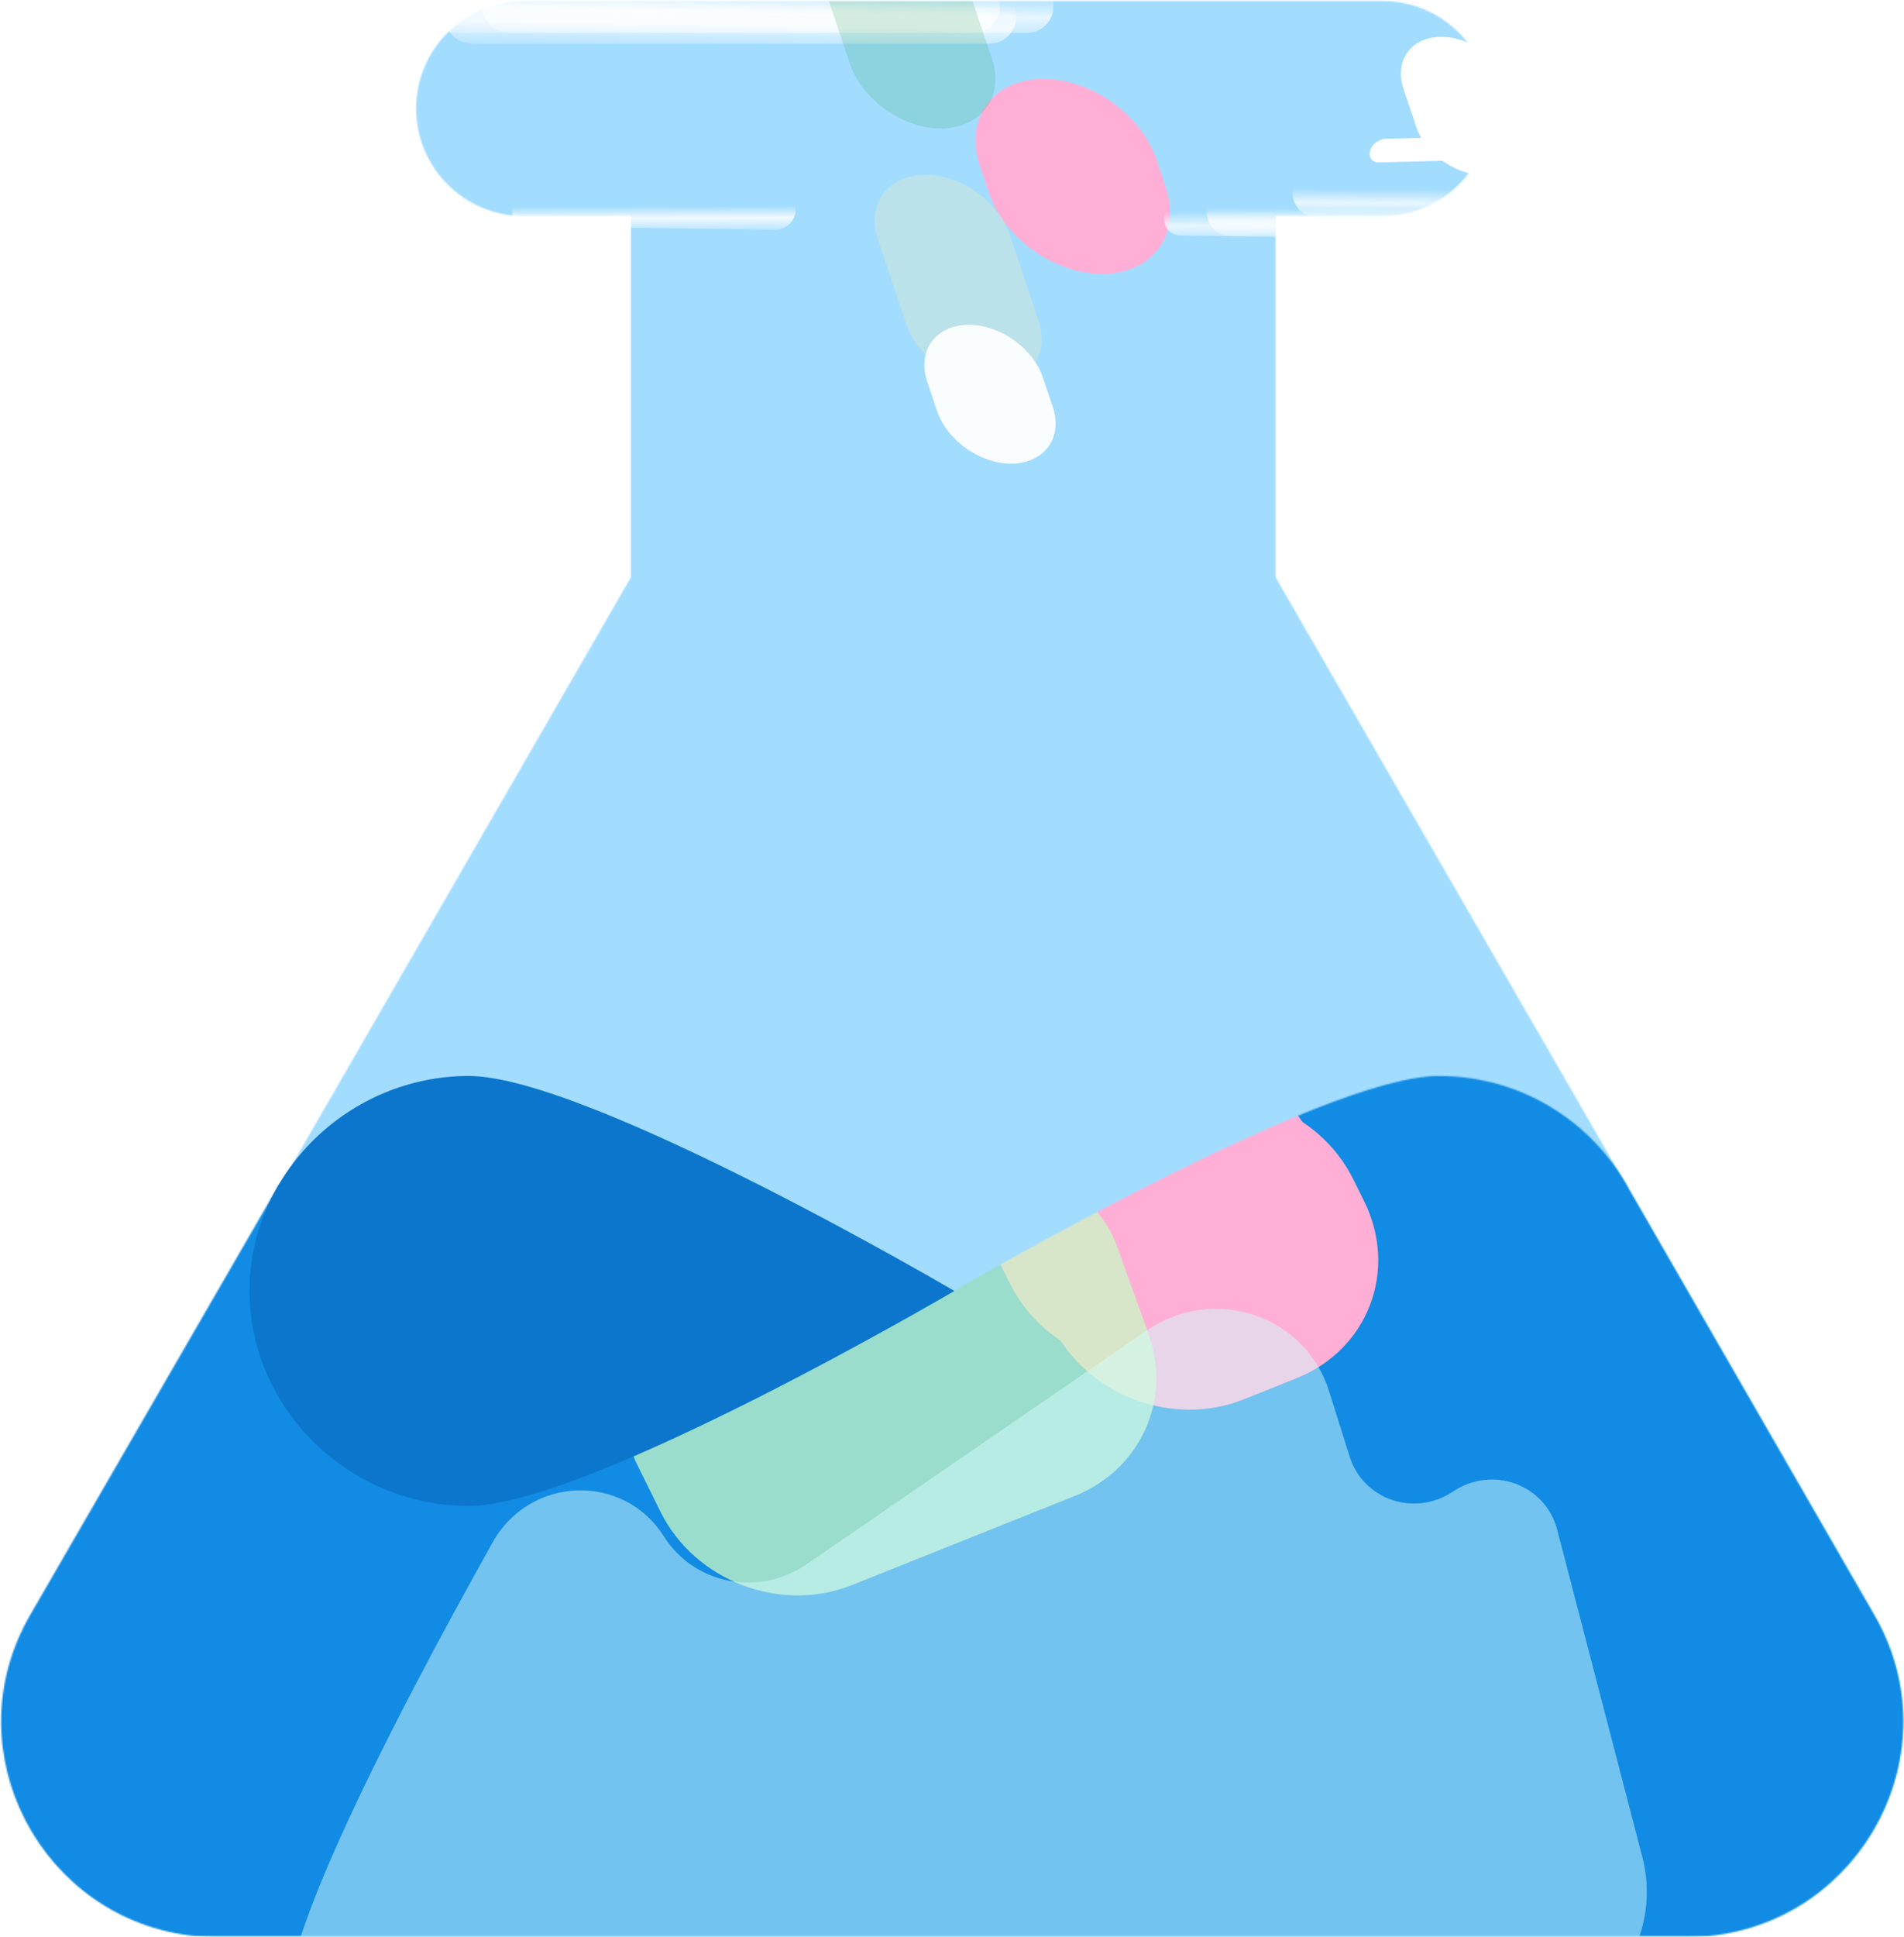 <svg width="1418" height="1442" viewBox="0 0 1418 1442" fill="none" xmlns="http://www.w3.org/2000/svg">
<mask id="mask0_452_119" style="mask-type:alpha" maskUnits="userSpaceOnUse" x="2" y="0" width="1416" height="1442">
<path d="M1395.64 1201.77L949.981 429.66V160.823H1029.99C1074 160.823 1110 124.817 1110 80.812C1110 36.806 1074 0.801 1029.99 0.801H949.981H469.914H389.903C345.898 0.801 309.892 36.806 309.892 80.812C309.892 124.817 345.898 160.823 389.903 160.823H469.914V429.66L24.252 1201.77C-37.357 1308.18 39.454 1441.8 162.672 1441.8H1257.22C1380.44 1441.8 1457.25 1308.18 1395.64 1201.77Z" fill="#A2DCFF"/>
</mask>
<g mask="url(#mask0_452_119)">
<path d="M1492 -31.451H-74.365V1470.99H1492V-31.451Z" fill="#A2DCFF"/>
<g filter="url(#filter0_f_452_119)">
<path d="M791.29 198.118C842.101 217.603 883.723 185.619 868.076 139.107L861.241 118.785C849.656 84.354 810.836 57.495 774.532 58.795C738.23 60.094 718.189 89.06 729.771 123.49L736.609 143.814C744.507 167.291 765.641 188.281 791.29 198.118Z" fill="#FFAFD6"/>
</g>
<g filter="url(#filter1_f_452_119)">
<path d="M351.368 32.466C339.588 32.466 330.369 22.324 331.489 10.599C332.468 0.344 341.088 -7.484 351.39 -7.473L737.043 -7.043C747.945 -7.032 756.775 1.81 756.775 12.712C756.775 23.623 747.931 32.466 737.02 32.466H351.368Z" fill="url(#paint0_linear_452_119)" fill-opacity="0.74"/>
</g>
<g filter="url(#filter2_f_452_119)">
<path d="M379.182 24.474C367.403 24.474 358.184 14.332 359.303 2.607C360.283 -7.648 368.902 -15.476 379.202 -15.465L764.857 -15.035C775.759 -15.024 784.589 -6.182 784.589 4.719C784.589 15.63 775.745 24.474 764.835 24.474H379.182Z" fill="url(#paint1_linear_452_119)" fill-opacity="0.74"/>
</g>
<g filter="url(#filter3_f_452_119)">
<path d="M339.225 24.474C327.446 24.474 318.227 14.332 319.346 2.607C320.325 -7.648 328.945 -15.476 339.248 -15.465L724.9 -15.035C735.802 -15.024 744.634 -6.182 744.634 4.719C744.634 15.63 735.788 24.474 724.877 24.474H339.225Z" fill="url(#paint2_linear_452_119)" fill-opacity="0.74"/>
</g>
<g filter="url(#filter4_f_452_119)">
<path d="M1084.36 125.557C1115.64 139.7 1143.13 120.61 1133.35 91.542L1123.86 63.342C1116.94 42.748 1093.72 26.685 1072 27.461C1050.29 28.239 1038.3 45.564 1045.23 66.158L1054.72 94.358C1059.1 107.388 1070.34 119.217 1084.36 125.557Z" fill="white"/>
</g>
<g filter="url(#filter5_f_452_119)">
<path d="M1110.9 118.094C1121.27 114.364 1122.32 100.905 1112.22 101.176L1031.78 103.338C1026.76 103.474 1021.63 107.518 1020.33 112.374C1019.03 117.228 1022.05 121.053 1027.07 120.919L1107.51 118.757C1108.62 118.727 1109.76 118.501 1110.9 118.094Z" fill="white"/>
</g>
<g filter="url(#filter6_f_452_119)">
<path d="M669.473 87.623C712.318 109.467 752.3 83.945 738.677 43.445L719.595 -13.276C710.274 -40.981 679.038 -62.593 649.825 -61.548C620.614 -60.503 604.487 -37.195 613.808 -9.488L632.889 47.231C638.419 63.668 652.087 78.758 669.473 87.623Z" fill="#34A554" fill-opacity="0.19"/>
</g>
<g filter="url(#filter7_f_452_119)">
<path d="M707.335 278.126C747.448 299.913 786.195 276.339 773.296 237.992L752.085 174.945C743.429 149.214 714.422 129.145 687.294 130.116C660.166 131.088 645.19 152.732 653.846 178.462L675.055 241.509C679.999 256.204 691.964 269.775 707.335 278.126Z" fill="#F5ECB7" fill-opacity="0.3"/>
</g>
<g filter="url(#filter8_f_452_119)">
<path d="M732.058 340.701C765.845 354.756 794.459 333.802 783.987 302.673L776.738 281.127C769.147 258.564 743.706 240.962 719.914 241.813C696.125 242.665 682.991 261.646 690.581 284.212L697.83 305.756C702.827 320.614 715.934 333.995 732.058 340.701Z" fill="white" fill-opacity="0.93"/>
</g>
<g filter="url(#filter9_f_452_119)">
<path d="M917.301 175.964C908.866 176.086 901.425 170.468 899.233 162.326C895.974 150.218 905.492 138.461 918.011 139.129L1098.3 148.73C1104.77 149.074 1109.86 154.366 1109.95 160.84C1110.05 167.636 1104.63 173.225 1097.83 173.325L917.301 175.964Z" fill="url(#paint3_linear_452_119)" fill-opacity="0.74"/>
</g>
<g filter="url(#filter10_f_452_119)">
<path d="M1045.98 177.718C1054.5 177.842 1061.99 172.1 1064.08 163.84C1067.13 151.793 1057.59 140.258 1045.19 140.975L878.46 150.631C872.005 151.004 866.934 156.299 866.839 162.765C866.74 169.575 872.182 175.178 878.992 175.278L1045.98 177.718Z" fill="url(#paint4_linear_452_119)" fill-opacity="0.74"/>
</g>
<g filter="url(#filter11_f_452_119)">
<path d="M981.267 161.714C972.835 161.836 965.393 156.22 963.199 148.076C959.942 135.968 969.458 124.211 981.979 124.879L1162.27 134.48C1168.73 134.824 1173.83 140.116 1173.92 146.59C1174.02 153.386 1168.59 158.975 1161.8 159.075L981.267 161.714Z" fill="url(#paint5_linear_452_119)" fill-opacity="0.74"/>
</g>
<g filter="url(#filter12_f_452_119)">
<path d="M577.056 171.092C583.788 171.189 589.793 166.885 591.862 160.48C595.139 150.331 587.302 140.022 576.647 140.463L391.048 148.162C385.688 148.384 381.436 152.753 381.357 158.118C381.275 163.703 385.735 168.297 391.32 168.378L577.056 171.092Z" fill="url(#paint6_linear_452_119)" fill-opacity="0.85"/>
</g>
</g>
<mask id="mask1_452_119" style="mask-type:alpha" maskUnits="userSpaceOnUse" x="0" y="800" width="1418" height="641">
<path d="M1395.64 1201.77L1214.02 886.523C1186.82 835.316 1133.21 800.912 1071.6 800.912C983.587 800.912 713.949 959.333 709.95 960.934H709.149L208.279 880.923L22.653 1201.77C-36.554 1303.38 31.456 1429.8 145.071 1441H1272.43C1386.84 1429.8 1454.85 1303.38 1395.64 1201.77Z" fill="#168EE4"/>
</mask>
<g mask="url(#mask1_452_119)">
<path d="M1420.08 759.73H-26.412V1486.97H1420.08V759.73Z" fill="#118BE3"/>
<g filter="url(#filter13_f_452_119)">
<path d="M865.264 823.27L825.952 838.988C772.676 860.291 750.131 919.242 775.596 970.659L783.732 987.085C809.198 1038.5 873.031 1062.91 926.308 1041.61L965.619 1025.89C1018.9 1004.59 1041.44 945.639 1015.98 894.222L1007.84 877.796C982.374 826.379 918.54 801.967 865.264 823.27Z" fill="#FFAFD6"/>
</g>
<g filter="url(#filter14_f_452_119)">
<path d="M833.603 791.473L794.292 807.192C741.016 828.494 718.47 887.445 743.936 938.862L752.072 955.288C777.538 1006.71 841.371 1031.12 894.648 1009.81L933.959 994.096C987.236 972.793 1009.78 913.842 984.315 862.425L976.18 846C950.714 794.582 886.88 770.17 833.603 791.473Z" fill="#FFAFD6"/>
</g>
<g filter="url(#filter15_f_452_119)">
<path d="M474.95 1091.08C445.655 1031.92 480.197 965.216 546.217 953.447L623.532 939.666C645.93 935.674 665.205 923.275 677.035 905.251C714.533 848.113 808.203 861.944 832.033 928.138L855.275 992.703C873.008 1041.95 849.359 1093.96 800.314 1113.57L634.499 1179.87C581.222 1201.17 517.388 1176.76 491.922 1125.34L474.95 1091.08Z" fill="#C9F8C4" fill-opacity="0.75"/>
</g>
<g filter="url(#filter16_f_452_119)">
<path d="M1159.72 1138.67C1150.94 1104.95 1111.47 1090.5 1082.09 1110.24C1053.6 1129.39 1015.3 1116.44 1005.16 1084.25L989.861 1035.64C971.925 978.673 903.892 956.087 853.832 990.484L600.829 1164.32C565.188 1188.81 516.991 1179.41 494.382 1143.57C464.481 1096.18 394.743 1098.29 366.846 1148.14C293.084 1279.96 184.586 1487.4 222.211 1504.25C228.198 1506.92 235.447 1504.98 242.061 1505.04L1119.12 1514.14C1188.44 1514.86 1240.45 1448.77 1223.08 1382.06L1159.72 1138.67Z" fill="#D5FCFD" fill-opacity="0.5"/>
</g>
</g>
<path d="M710.762 960.934C710.762 960.934 437.924 800.912 349.112 800.912C260.298 800.912 185.883 872.921 185.883 960.934C185.883 1048.95 260.298 1120.96 349.112 1120.96C437.924 1120.96 710.762 960.934 710.762 960.934Z" fill="#0B76CB"/>
<defs>
<filter id="filter0_f_452_119" x="595.755" y="-71.983" width="406.395" height="406.646" filterUnits="userSpaceOnUse" color-interpolation-filters="sRGB">
<feFlood flood-opacity="0" result="BackgroundImageFix"/>
<feBlend mode="normal" in="SourceGraphic" in2="BackgroundImageFix" result="shape"/>
<feGaussianBlur stdDeviation="65.367" result="effect1_foregroundBlur_452_119"/>
</filter>
<filter id="filter1_f_452_119" x="292.53" y="-46.339" width="503.112" height="117.673" filterUnits="userSpaceOnUse" color-interpolation-filters="sRGB">
<feFlood flood-opacity="0" result="BackgroundImageFix"/>
<feBlend mode="normal" in="SourceGraphic" in2="BackgroundImageFix" result="shape"/>
<feGaussianBlur stdDeviation="19.433" result="effect1_foregroundBlur_452_119"/>
</filter>
<filter id="filter2_f_452_119" x="320.344" y="-54.331" width="503.112" height="117.673" filterUnits="userSpaceOnUse" color-interpolation-filters="sRGB">
<feFlood flood-opacity="0" result="BackgroundImageFix"/>
<feBlend mode="normal" in="SourceGraphic" in2="BackgroundImageFix" result="shape"/>
<feGaussianBlur stdDeviation="19.433" result="effect1_foregroundBlur_452_119"/>
</filter>
<filter id="filter3_f_452_119" x="280.387" y="-54.331" width="503.114" height="117.673" filterUnits="userSpaceOnUse" color-interpolation-filters="sRGB">
<feFlood flood-opacity="0" result="BackgroundImageFix"/>
<feBlend mode="normal" in="SourceGraphic" in2="BackgroundImageFix" result="shape"/>
<feGaussianBlur stdDeviation="19.433" result="effect1_foregroundBlur_452_119"/>
</filter>
<filter id="filter4_f_452_119" x="976.134" y="-39.7" width="226.359" height="237.157" filterUnits="userSpaceOnUse" color-interpolation-filters="sRGB">
<feFlood flood-opacity="0" result="BackgroundImageFix"/>
<feBlend mode="normal" in="SourceGraphic" in2="BackgroundImageFix" result="shape"/>
<feGaussianBlur stdDeviation="33.567" result="effect1_foregroundBlur_452_119"/>
</filter>
<filter id="filter5_f_452_119" x="959.965" y="41.105" width="219.364" height="139.883" filterUnits="userSpaceOnUse" color-interpolation-filters="sRGB">
<feFlood flood-opacity="0" result="BackgroundImageFix"/>
<feBlend mode="normal" in="SourceGraphic" in2="BackgroundImageFix" result="shape"/>
<feGaussianBlur stdDeviation="30.033" result="effect1_foregroundBlur_452_119"/>
</filter>
<filter id="filter6_f_452_119" x="544.033" y="-128.717" width="264.489" height="291.482" filterUnits="userSpaceOnUse" color-interpolation-filters="sRGB">
<feFlood flood-opacity="0" result="BackgroundImageFix"/>
<feBlend mode="normal" in="SourceGraphic" in2="BackgroundImageFix" result="shape"/>
<feGaussianBlur stdDeviation="33.567" result="effect1_foregroundBlur_452_119"/>
</filter>
<filter id="filter7_f_452_119" x="584.259" y="62.949" width="258.695" height="290.644" filterUnits="userSpaceOnUse" color-interpolation-filters="sRGB">
<feFlood flood-opacity="0" result="BackgroundImageFix"/>
<feBlend mode="normal" in="SourceGraphic" in2="BackgroundImageFix" result="shape"/>
<feGaussianBlur stdDeviation="33.567" result="effect1_foregroundBlur_452_119"/>
</filter>
<filter id="filter8_f_452_119" x="607.163" y="160.517" width="260.283" height="265.908" filterUnits="userSpaceOnUse" color-interpolation-filters="sRGB">
<feFlood flood-opacity="0" result="BackgroundImageFix"/>
<feBlend mode="normal" in="SourceGraphic" in2="BackgroundImageFix" result="shape"/>
<feGaussianBlur stdDeviation="40.633" result="effect1_foregroundBlur_452_119"/>
</filter>
<filter id="filter9_f_452_119" x="873.854" y="114.368" width="260.834" height="86.332" filterUnits="userSpaceOnUse" color-interpolation-filters="sRGB">
<feFlood flood-opacity="0" result="BackgroundImageFix"/>
<feBlend mode="normal" in="SourceGraphic" in2="BackgroundImageFix" result="shape"/>
<feGaussianBlur stdDeviation="12.367" result="effect1_foregroundBlur_452_119"/>
</filter>
<filter id="filter10_f_452_119" x="838.571" y="112.677" width="254.348" height="93.311" filterUnits="userSpaceOnUse" color-interpolation-filters="sRGB">
<feFlood flood-opacity="0" result="BackgroundImageFix"/>
<feBlend mode="normal" in="SourceGraphic" in2="BackgroundImageFix" result="shape"/>
<feGaussianBlur stdDeviation="14.133" result="effect1_foregroundBlur_452_119"/>
</filter>
<filter id="filter11_f_452_119" x="937.821" y="100.118" width="260.836" height="86.332" filterUnits="userSpaceOnUse" color-interpolation-filters="sRGB">
<feFlood flood-opacity="0" result="BackgroundImageFix"/>
<feBlend mode="normal" in="SourceGraphic" in2="BackgroundImageFix" result="shape"/>
<feGaussianBlur stdDeviation="12.367" result="effect1_foregroundBlur_452_119"/>
</filter>
<filter id="filter12_f_452_119" x="356.622" y="115.716" width="260.727" height="80.111" filterUnits="userSpaceOnUse" color-interpolation-filters="sRGB">
<feFlood flood-opacity="0" result="BackgroundImageFix"/>
<feBlend mode="normal" in="SourceGraphic" in2="BackgroundImageFix" result="shape"/>
<feGaussianBlur stdDeviation="12.367" result="effect1_foregroundBlur_452_119"/>
</filter>
<filter id="filter13_f_452_119" x="591.984" y="642.435" width="607.603" height="580.011" filterUnits="userSpaceOnUse" color-interpolation-filters="sRGB">
<feFlood flood-opacity="0" result="BackgroundImageFix"/>
<feBlend mode="normal" in="SourceGraphic" in2="BackgroundImageFix" result="shape"/>
<feGaussianBlur stdDeviation="86.567" result="effect1_foregroundBlur_452_119"/>
</filter>
<filter id="filter14_f_452_119" x="560.324" y="610.638" width="607.603" height="580.011" filterUnits="userSpaceOnUse" color-interpolation-filters="sRGB">
<feFlood flood-opacity="0" result="BackgroundImageFix"/>
<feBlend mode="normal" in="SourceGraphic" in2="BackgroundImageFix" result="shape"/>
<feGaussianBlur stdDeviation="86.567" result="effect1_foregroundBlur_452_119"/>
</filter>
<filter id="filter15_f_452_119" x="312.504" y="717.494" width="700.572" height="622.011" filterUnits="userSpaceOnUse" color-interpolation-filters="sRGB">
<feFlood flood-opacity="0" result="BackgroundImageFix"/>
<feBlend mode="normal" in="SourceGraphic" in2="BackgroundImageFix" result="shape"/>
<feGaussianBlur stdDeviation="75.967" result="effect1_foregroundBlur_452_119"/>
</filter>
<filter id="filter16_f_452_119" x="34.304" y="794.027" width="1372.35" height="900.314" filterUnits="userSpaceOnUse" color-interpolation-filters="sRGB">
<feFlood flood-opacity="0" result="BackgroundImageFix"/>
<feBlend mode="normal" in="SourceGraphic" in2="BackgroundImageFix" result="shape"/>
<feGaussianBlur stdDeviation="90.1" result="effect1_foregroundBlur_452_119"/>
</filter>
<linearGradient id="paint0_linear_452_119" x1="538.156" y1="43.734" x2="538.923" y2="-0.271" gradientUnits="userSpaceOnUse">
<stop stop-color="white" stop-opacity="0"/>
<stop offset="0.597" stop-color="white"/>
<stop offset="1" stop-color="white" stop-opacity="0"/>
</linearGradient>
<linearGradient id="paint1_linear_452_119" x1="565.97" y1="35.74" x2="566.737" y2="-8.263" gradientUnits="userSpaceOnUse">
<stop stop-color="white" stop-opacity="0"/>
<stop offset="0.597" stop-color="white"/>
<stop offset="1" stop-color="white" stop-opacity="0"/>
</linearGradient>
<linearGradient id="paint2_linear_452_119" x1="526.013" y1="35.74" x2="526.782" y2="-8.263" gradientUnits="userSpaceOnUse">
<stop stop-color="white" stop-opacity="0"/>
<stop offset="0.597" stop-color="white"/>
<stop offset="1" stop-color="white" stop-opacity="0"/>
</linearGradient>
<linearGradient id="paint3_linear_452_119" x1="1004.26" y1="181.485" x2="1004.44" y2="154.957" gradientUnits="userSpaceOnUse">
<stop stop-color="white" stop-opacity="0"/>
<stop offset="0.597" stop-color="white"/>
<stop offset="1" stop-color="white" stop-opacity="0"/>
</linearGradient>
<linearGradient id="paint4_linear_452_119" x1="965.727" y1="183.339" x2="965.499" y2="156.81" gradientUnits="userSpaceOnUse">
<stop stop-color="white" stop-opacity="0"/>
<stop offset="0.597" stop-color="white"/>
<stop offset="1" stop-color="white" stop-opacity="0"/>
</linearGradient>
<linearGradient id="paint5_linear_452_119" x1="1068.22" y1="167.235" x2="1068.41" y2="140.707" gradientUnits="userSpaceOnUse">
<stop stop-color="white" stop-opacity="0"/>
<stop offset="0.597" stop-color="white"/>
<stop offset="1" stop-color="white" stop-opacity="0"/>
</linearGradient>
<linearGradient id="paint6_linear_452_119" x1="487.105" y1="175.392" x2="487.032" y2="153.466" gradientUnits="userSpaceOnUse">
<stop stop-color="white" stop-opacity="0"/>
<stop offset="0.597" stop-color="white"/>
<stop offset="1" stop-color="white" stop-opacity="0"/>
</linearGradient>
</defs>
</svg>
